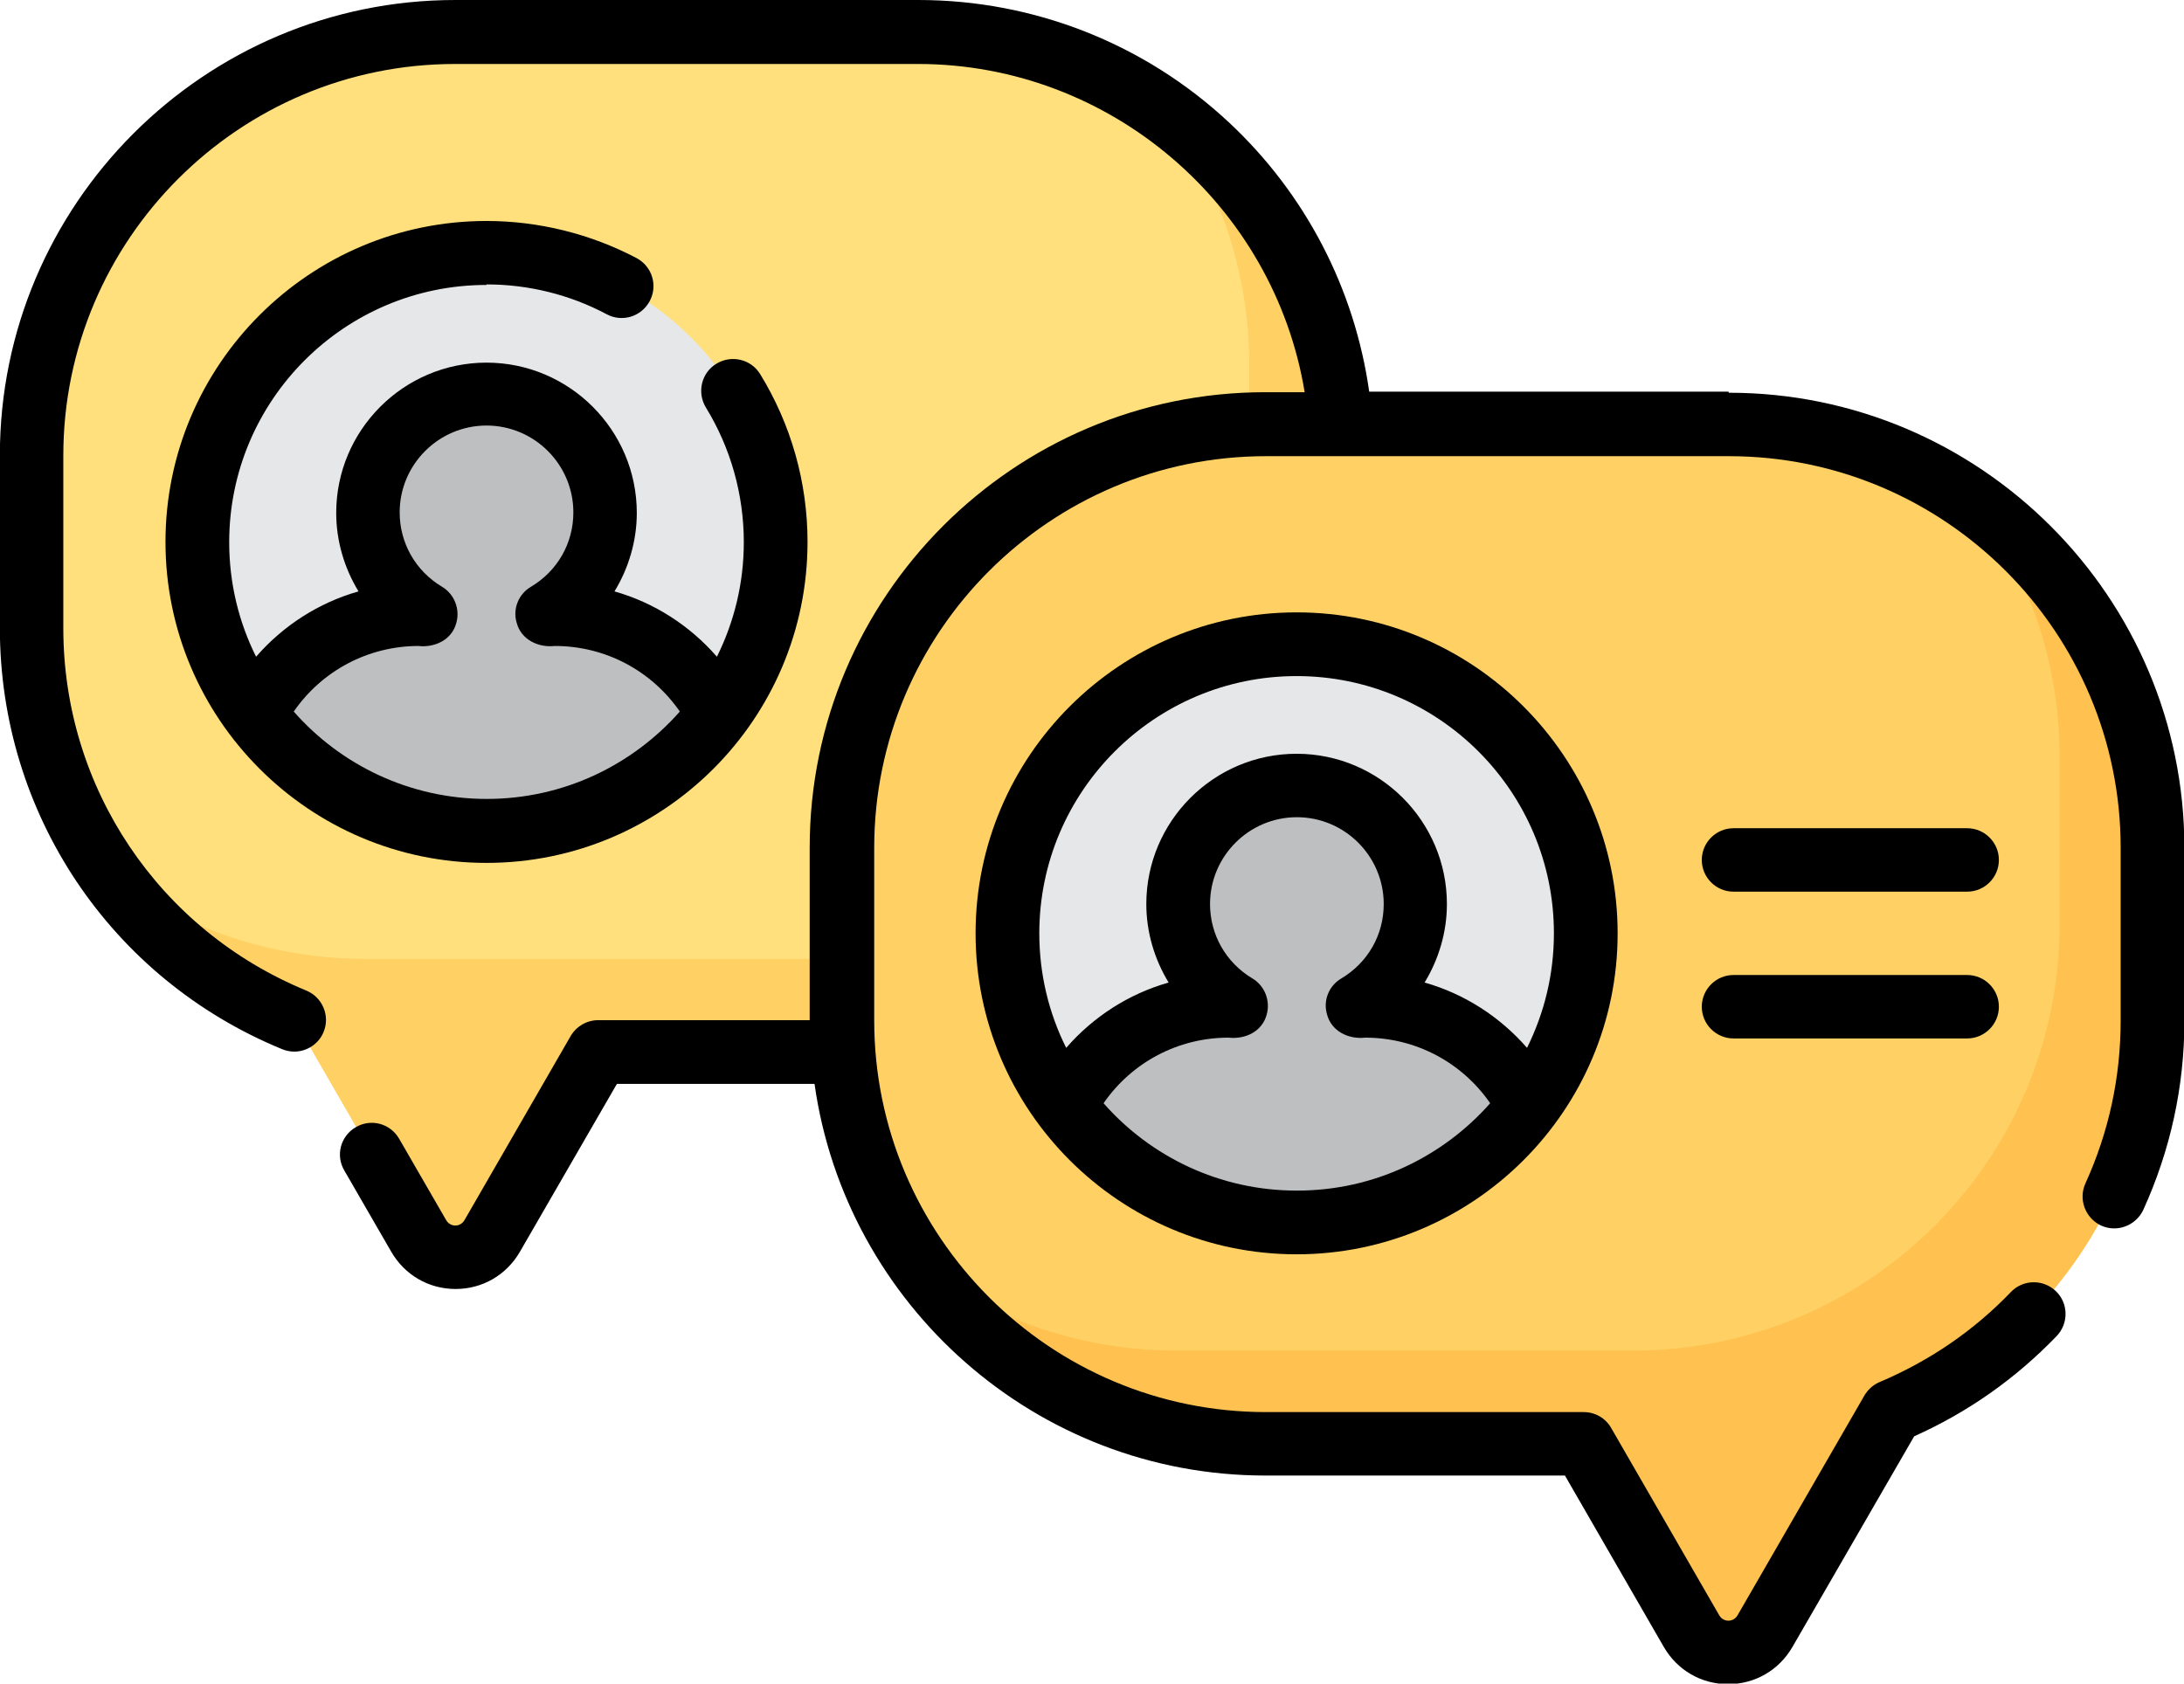 <?xml version="1.0" encoding="UTF-8"?>
<!DOCTYPE svg PUBLIC "-//W3C//DTD SVG 1.0//EN" "http://www.w3.org/TR/2001/REC-SVG-20010904/DTD/svg10.dtd">
<!-- Creator: CorelDRAW 2019 (64 Bit) -->
<svg xmlns="http://www.w3.org/2000/svg" xml:space="preserve" width="13.547cm" height="10.445cm" version="1.0" style="shape-rendering:geometricPrecision; text-rendering:geometricPrecision; image-rendering:optimizeQuality; fill-rule:evenodd; clip-rule:evenodd"
viewBox="0 0 8.122 6.263"
 xmlns:xlink="http://www.w3.org/1999/xlink">
 <defs>
  <style type="text/css">
   <![CDATA[
    .fil2 {fill:#E6E7E8}
    .fil3 {fill:#BDBFC1}
    .fil5 {fill:black}
    .fil4 {fill:#FFC250}
    .fil1 {fill:#FFD064}
    .fil0 {fill:#FFE07D}
   ]]>
  </style>
 </defs>
 <g id="Camada_x0020_1">
  <path class="fil0" d="M1.832 4.595l0.545 -0.944 -1.365 0 0.545 0.944c0.061,0.106 0.214,0.106 0.275,0z"/>
  <path class="fil1" d="M6.29 6.064l-0.545 -0.944 1.365 0 -0.545 0.944c-0.061,0.106 -0.214,0.106 -0.275,0l-0 0z"/>
  <path class="fil0" d="M3.405 3.912l-1.7 0c-0.876,0 -1.586,-0.71 -1.586,-1.586l0 -0.621c0,-0.876 0.71,-1.586 1.586,-1.586l1.7 0c0.876,0 1.586,0.71 1.586,1.586l0 0.621c0,0.876 -0.71,1.586 -1.586,1.586z"/>
  <path class="fil1" d="M4.341 0.424c0.192,0.262 0.305,0.586 0.305,0.936l0 0.621c0,0.876 -0.71,1.586 -1.586,1.586l-1.7 0c-0.35,0 -0.674,-0.113 -0.936,-0.305 0.289,0.394 0.755,0.651 1.281,0.651l1.7 0c0.876,0 1.586,-0.71 1.586,-1.586l0 -0.621c0,-0.526 -0.256,-0.992 -0.651,-1.281z"/>
  <circle class="fil2" cx="1.809" cy="2.015" r="1.075"/>
  <circle class="fil3" cx="1.809" cy="1.906" r="0.441"/>
  <path class="fil3" d="M2.062 2.284l-0.507 0c-0.266,0 -0.496,0.152 -0.609,0.373 0.196,0.263 0.509,0.433 0.862,0.433 0.353,0 0.666,-0.17 0.862,-0.433 -0.113,-0.222 -0.343,-0.373 -0.609,-0.373l0 0z"/>
  <path class="fil1" d="M6.418 5.369l-1.7 0c-0.876,0 -1.586,-0.71 -1.586,-1.586l0 -0.621c0,-0.876 0.71,-1.586 1.586,-1.586l1.7 0c0.876,0 1.586,0.71 1.586,1.586l0 0.621c0,0.876 -0.71,1.586 -1.586,1.586z"/>
  <path class="fil4" d="M7.354 1.881c0.192,0.262 0.306,0.586 0.306,0.936l0 0.621c0,0.876 -0.71,1.586 -1.586,1.586l-1.7 -0c-0.35,0 -0.674,-0.114 -0.936,-0.306 0.289,0.394 0.755,0.65 1.281,0.65l1.7 0c0.876,0 1.586,-0.71 1.586,-1.586l0 -0.621c0,-0.526 -0.256,-0.992 -0.65,-1.281l0 0z"/>
  <path class="fil1" d="M1.832 4.595l0.545 -0.944 -1.365 0 0.545 0.944c0.061,0.106 0.214,0.106 0.275,0z"/>
  <path class="fil4" d="M6.29 6.064l-0.545 -0.944 1.365 0 -0.545 0.944c-0.061,0.106 -0.214,0.106 -0.275,0l-0 0z"/>
  <circle class="fil2" cx="4.822" cy="3.472" r="1.075"/>
  <circle class="fil3" cx="4.822" cy="3.363" r="0.441"/>
  <path class="fil3" d="M5.075 3.742l-0.507 0c-0.266,0 -0.496,0.152 -0.609,0.373 0.196,0.263 0.509,0.432 0.862,0.432 0.353,0 0.666,-0.17 0.862,-0.432 -0.113,-0.222 -0.343,-0.373 -0.609,-0.373l0 0z"/>
  <path class="fil5" d="M1.809 1.058c0.156,0 0.31,0.038 0.447,0.111 0.058,0.031 0.129,0.009 0.16,-0.049 0.031,-0.058 0.009,-0.129 -0.049,-0.16 -0.171,-0.09 -0.364,-0.138 -0.558,-0.138 -0.658,0 -1.194,0.535 -1.194,1.194 0,0.658 0.535,1.194 1.194,1.194 0.658,0 1.194,-0.535 1.194,-1.194 0,-0.221 -0.061,-0.437 -0.176,-0.624 -0.034,-0.056 -0.107,-0.073 -0.163,-0.039 -0.056,0.034 -0.073,0.107 -0.039,0.163 0.092,0.15 0.141,0.323 0.141,0.501 0,0.153 -0.036,0.297 -0.1,0.426 -0.101,-0.116 -0.233,-0.201 -0.381,-0.243 0.053,-0.087 0.083,-0.188 0.083,-0.292 0,-0.308 -0.251,-0.559 -0.559,-0.559 -0.308,0 -0.559,0.251 -0.559,0.559 0,0.104 0.03,0.205 0.083,0.292 -0.148,0.042 -0.28,0.127 -0.381,0.243 -0.064,-0.128 -0.1,-0.273 -0.1,-0.426 -0,-0.528 0.429,-0.957 0.957,-0.957l0 0zm-0.254 1.345c0.062,0.007 0.126,-0.023 0.142,-0.087 0.014,-0.051 -0.008,-0.106 -0.053,-0.133 -0.099,-0.059 -0.158,-0.163 -0.158,-0.277 0,-0.178 0.145,-0.323 0.323,-0.323 0.178,0 0.323,0.145 0.323,0.323 0,0.115 -0.059,0.218 -0.158,0.277 -0.046,0.027 -0.068,0.082 -0.053,0.133 0.016,0.063 0.08,0.094 0.142,0.087 0.188,0 0.36,0.092 0.465,0.244 -0.176,0.199 -0.432,0.325 -0.718,0.325 -0.286,0 -0.543,-0.126 -0.718,-0.325 0.105,-0.152 0.277,-0.244 0.465,-0.244z"/>
  <path class="fil5" d="M6.428 1.457l-1.336 0c-0.054,-0.383 -0.237,-0.736 -0.522,-1.002 -0.314,-0.293 -0.725,-0.455 -1.155,-0.455l-1.722 0c-0.934,0 -1.694,0.76 -1.694,1.694l0 0.642c0,0.69 0.412,1.305 1.05,1.567 0.015,0.006 0.03,0.009 0.045,0.009 0.046,0 0.091,-0.028 0.109,-0.073 0.025,-0.06 -0.004,-0.129 -0.064,-0.154 -0.549,-0.226 -0.904,-0.755 -0.904,-1.348l0 -0.642c0,-0.804 0.654,-1.457 1.457,-1.457l1.722 0c0.716,0 1.324,0.527 1.438,1.221l-0.147 -0c-0.934,0 -1.694,0.76 -1.694,1.694l0 0.642 0 0 -0.787 0c-0.042,0 -0.081,0.023 -0.102,0.059l-0.395 0.685c-0.01,0.017 -0.026,0.02 -0.034,0.02 -0.008,0 -0.024,-0.003 -0.034,-0.02l-0.175 -0.303c-0.033,-0.057 -0.105,-0.076 -0.161,-0.043 -0.057,0.033 -0.076,0.105 -0.043,0.161l0.175 0.303c0.05,0.086 0.139,0.138 0.239,0.138 0.1,0 0.189,-0.052 0.239,-0.138l0.361 -0.625 0.735 -0c0.116,0.822 0.824,1.457 1.677,1.457l1.114 0 0.368 0.638c0.05,0.086 0.139,0.138 0.239,0.138 0.1,0 0.189,-0.052 0.239,-0.138l0.453 -0.784c0.199,-0.089 0.377,-0.214 0.53,-0.373 0.045,-0.047 0.044,-0.122 -0.003,-0.167 -0.047,-0.045 -0.122,-0.044 -0.167,0.003 -0.139,0.145 -0.304,0.257 -0.488,0.335 -0.024,0.01 -0.044,0.028 -0.057,0.05l-0.472 0.818c-0.01,0.017 -0.026,0.02 -0.034,0.02 -0.008,0 -0.024,-0.003 -0.034,-0.02l-0.402 -0.697c-0.021,-0.037 -0.06,-0.059 -0.102,-0.059l-1.182 0c-0.804,0 -1.457,-0.654 -1.457,-1.457l0 -0.642c0,-0.804 0.654,-1.457 1.457,-1.457l1.722 0c0.804,0 1.457,0.654 1.457,1.457l0 0.642c0,0.211 -0.044,0.415 -0.131,0.606 -0.027,0.059 -0.001,0.129 0.058,0.157 0.059,0.027 0.129,0.001 0.157,-0.058 0.101,-0.222 0.153,-0.459 0.153,-0.704l0 -0.642c0,-0.934 -0.76,-1.694 -1.694,-1.694l0 0z"/>
  <path class="fil5" d="M3.628 3.472c0,0.658 0.535,1.194 1.194,1.194 0.658,0 1.194,-0.535 1.194,-1.194 0,-0.658 -0.535,-1.194 -1.194,-1.194 -0.658,0 -1.194,0.535 -1.194,1.194zm1.194 0.957c-0.286,0 -0.543,-0.126 -0.718,-0.325 0.105,-0.152 0.277,-0.244 0.465,-0.244 0.062,0.007 0.126,-0.023 0.142,-0.087 0.014,-0.051 -0.008,-0.106 -0.053,-0.133 -0.099,-0.059 -0.158,-0.163 -0.158,-0.277 0,-0.178 0.145,-0.323 0.323,-0.323 0.178,0 0.323,0.145 0.323,0.323 0,0.115 -0.059,0.218 -0.158,0.277 -0.046,0.027 -0.068,0.082 -0.053,0.133 0.016,0.063 0.08,0.094 0.142,0.087 0.188,0 0.36,0.092 0.465,0.244 -0.176,0.199 -0.432,0.325 -0.718,0.325zm0.957 -0.957c0,0.153 -0.036,0.297 -0.1,0.426 -0.101,-0.116 -0.233,-0.201 -0.381,-0.243 0.053,-0.087 0.083,-0.188 0.083,-0.292 0,-0.308 -0.251,-0.559 -0.559,-0.559 -0.308,0 -0.559,0.251 -0.559,0.559 0,0.104 0.03,0.205 0.083,0.292 -0.148,0.042 -0.28,0.127 -0.381,0.243 -0.064,-0.128 -0.1,-0.273 -0.1,-0.426 0,-0.528 0.429,-0.957 0.957,-0.957 0.528,0 0.957,0.429 0.957,0.957l0 0z"/>
  <path class="fil5" d="M7.316 3.081l-0.869 0c-0.065,0 -0.118,0.053 -0.118,0.118 0,0.065 0.053,0.118 0.118,0.118l0.869 -0c0.065,0 0.118,-0.053 0.118,-0.118 0,-0.065 -0.053,-0.118 -0.118,-0.118l0 0z"/>
  <path class="fil5" d="M7.316 3.627l-0.869 0c-0.065,0 -0.118,0.053 -0.118,0.118 0,0.065 0.053,0.118 0.118,0.118l0.869 0c0.065,0 0.118,-0.053 0.118,-0.118 0,-0.065 -0.053,-0.118 -0.118,-0.118z"/>
 </g>
</svg>
